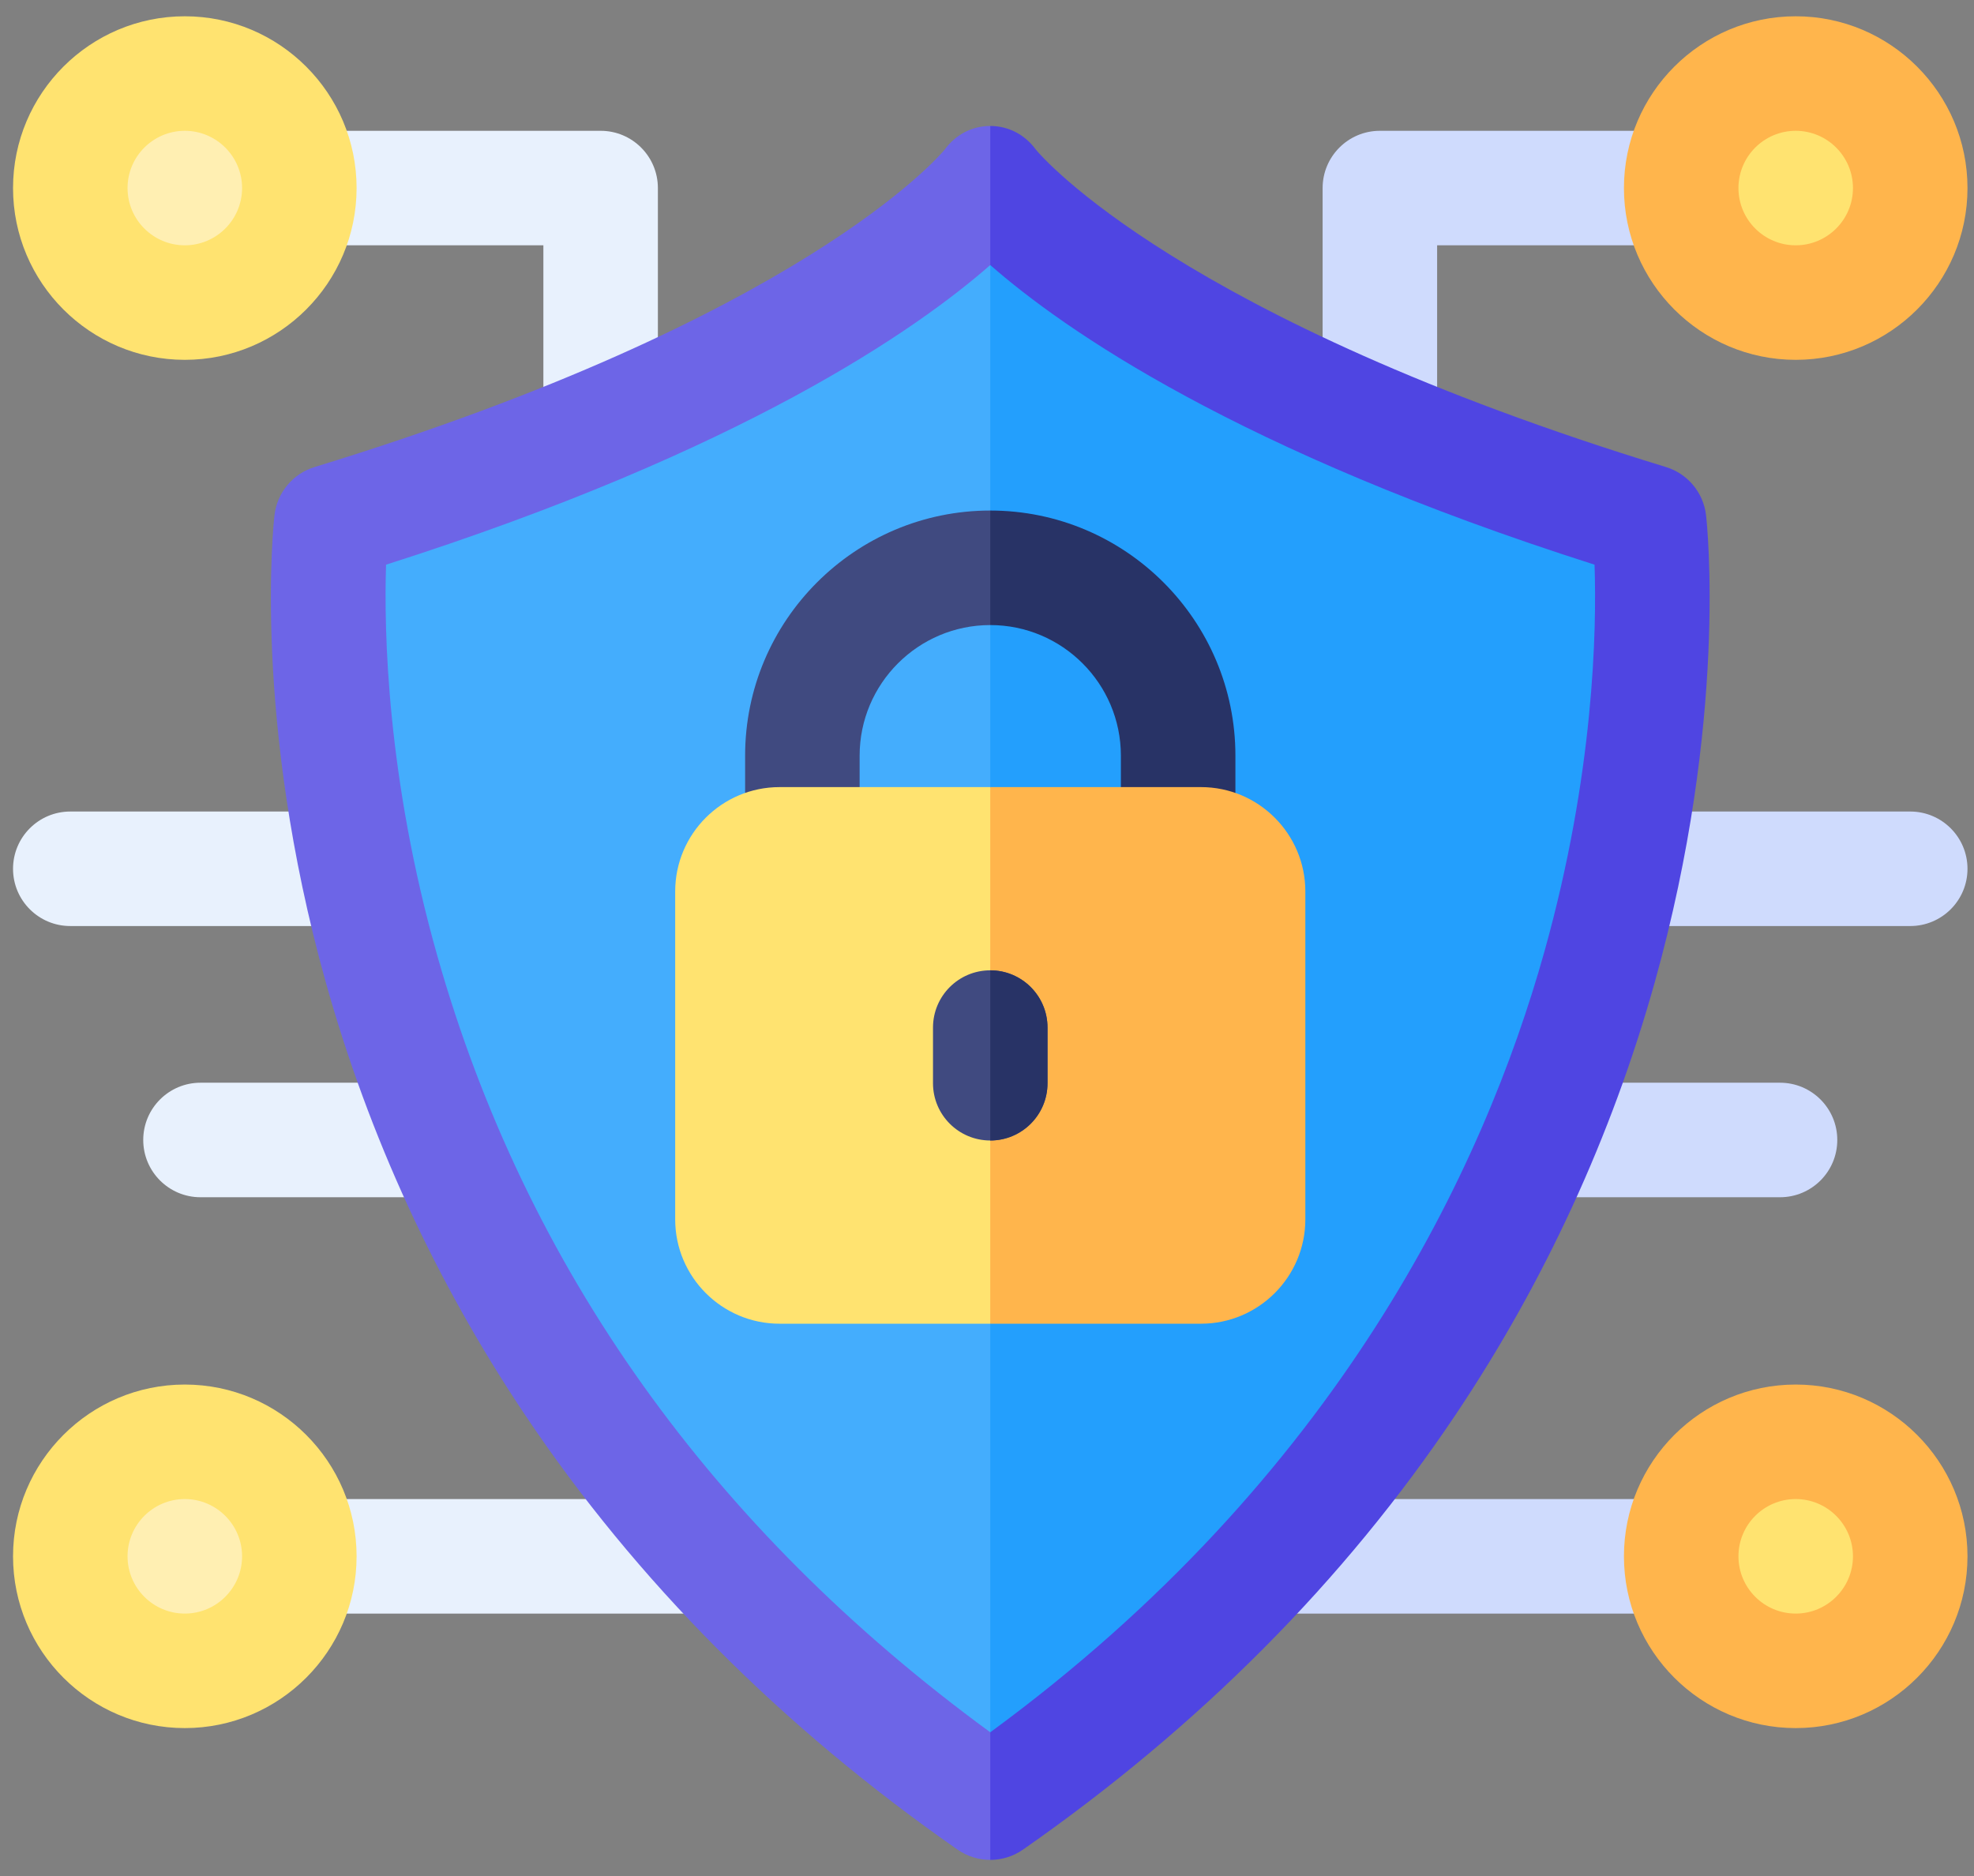 <svg width="101" height="96" viewBox="0 0 101 96" fill="none" xmlns="http://www.w3.org/2000/svg">
<rect x="0" y="0" width="101" height="96" fill="#808080" stroke="none"/>
<path d="M65.094 82.563H86.018C87.636 82.563 88.948 81.251 88.948 79.633C88.948 78.015 87.636 76.703 86.018 76.703H65.094C63.476 76.703 62.164 78.015 62.164 79.633C62.164 81.251 63.476 82.563 65.094 82.563ZM70.602 24.696C72.22 24.696 73.531 23.384 73.531 21.766V12.552H86.018C87.636 12.552 88.948 11.241 88.948 9.623C88.948 8.005 87.636 6.693 86.018 6.693H70.602C68.984 6.693 67.672 8.005 67.672 9.623V21.766C67.672 23.384 68.984 24.696 70.602 24.696ZM83.061 47.383H97.737C99.355 47.383 100.667 46.072 100.667 44.454C100.667 42.836 99.355 41.524 97.737 41.524H83.061C81.443 41.524 80.132 42.836 80.132 44.454C80.132 46.072 81.443 47.383 83.061 47.383ZM78.749 61.26H91.075C92.693 61.26 94.005 59.948 94.005 58.33C94.005 56.712 92.693 55.4 91.075 55.4H78.749C77.131 55.4 75.819 56.712 75.819 58.33C75.819 59.948 77.131 61.26 78.749 61.26Z" fill="#CFDBFD"/>
<path d="M91.878 14.947C94.818 14.947 97.202 12.563 97.202 9.622C97.202 6.682 94.818 4.298 91.878 4.298C88.937 4.298 86.553 6.682 86.553 9.622C86.553 12.563 88.937 14.947 91.878 14.947Z" fill="#FFE370"/>
<path d="M91.878 84.958C94.818 84.958 97.202 82.574 97.202 79.633C97.202 76.692 94.818 74.309 91.878 74.309C88.937 74.309 86.553 76.692 86.553 79.633C86.553 82.574 88.937 84.958 91.878 84.958Z" fill="#FFE370"/>
<path d="M83.089 9.623C83.089 4.776 87.031 0.833 91.878 0.833C96.724 0.833 100.667 4.776 100.667 9.623C100.667 14.469 96.724 18.412 91.878 18.412C87.031 18.412 83.089 14.469 83.089 9.623ZM88.948 9.623C88.948 11.238 90.262 12.552 91.878 12.552C93.493 12.552 94.807 11.238 94.807 9.623C94.807 8.007 93.493 6.693 91.878 6.693C90.262 6.693 88.948 8.007 88.948 9.623ZM83.089 79.633C83.089 74.787 87.031 70.844 91.878 70.844C96.724 70.844 100.667 74.787 100.667 79.633C100.667 84.479 96.724 88.422 91.878 88.422C87.031 88.422 83.089 84.479 83.089 79.633ZM88.948 79.633C88.948 81.249 90.262 82.563 91.878 82.563C93.493 82.563 94.807 81.249 94.807 79.633C94.807 78.018 93.493 76.703 91.878 76.703C90.262 76.703 88.948 78.017 88.948 79.633Z" fill="#FFB54C"/>
<path d="M36.24 82.563H15.315C13.697 82.563 12.386 81.251 12.386 79.633C12.386 78.015 13.697 76.703 15.315 76.703H36.24C37.858 76.703 39.169 78.015 39.169 79.633C39.169 81.251 37.858 82.563 36.24 82.563ZM30.732 24.696C29.114 24.696 27.802 23.384 27.802 21.766V12.552H15.315C13.697 12.552 12.386 11.241 12.386 9.623C12.386 8.005 13.697 6.693 15.315 6.693H30.732C32.35 6.693 33.661 8.005 33.661 9.623V21.766C33.661 23.384 32.35 24.696 30.732 24.696ZM18.272 47.383H3.596C1.978 47.383 0.667 46.072 0.667 44.454C0.667 42.836 1.978 41.524 3.596 41.524H18.272C19.89 41.524 21.202 42.836 21.202 44.454C21.202 46.072 19.89 47.383 18.272 47.383ZM22.585 61.26H10.258C8.641 61.26 7.329 59.948 7.329 58.33C7.329 56.712 8.641 55.4 10.258 55.4H22.585C24.203 55.4 25.515 56.712 25.515 58.33C25.515 59.948 24.203 61.26 22.585 61.26Z" fill="#E8F1FD"/>
<path d="M9.456 14.947C12.396 14.947 14.78 12.563 14.78 9.622C14.78 6.682 12.396 4.298 9.456 4.298C6.515 4.298 4.131 6.682 4.131 9.622C4.131 12.563 6.515 14.947 9.456 14.947Z" fill="#FFEFB2"/>
<path d="M9.456 84.958C12.396 84.958 14.78 82.574 14.78 79.633C14.78 76.692 12.396 74.309 9.456 74.309C6.515 74.309 4.131 76.692 4.131 79.633C4.131 82.574 6.515 84.958 9.456 84.958Z" fill="#FFEFB2"/>
<path d="M9.456 18.412C4.609 18.412 0.667 14.469 0.667 9.623C0.667 4.776 4.609 0.833 9.456 0.833C14.302 0.833 18.245 4.776 18.245 9.623C18.245 14.469 14.302 18.412 9.456 18.412ZM9.456 6.693C7.84 6.693 6.526 8.007 6.526 9.623C6.526 11.238 7.84 12.552 9.456 12.552C11.071 12.552 12.386 11.238 12.386 9.623C12.386 8.007 11.071 6.693 9.456 6.693ZM9.456 88.422C4.609 88.422 0.667 84.479 0.667 79.633C0.667 74.787 4.609 70.844 9.456 70.844C14.302 70.844 18.245 74.787 18.245 79.633C18.245 84.479 14.302 88.422 9.456 88.422ZM9.456 76.703C7.84 76.703 6.526 78.018 6.526 79.633C6.526 81.249 7.84 82.563 9.456 82.563C11.071 82.563 12.386 81.249 12.386 79.633C12.386 78.018 11.071 76.703 9.456 76.703Z" fill="#FFE370"/>
<path d="M81.995 48.438C78.557 60.709 70.331 78.164 50.667 92.575C34.921 81.057 24.415 66.313 19.417 48.711C16.542 38.584 16.387 30.258 16.509 26.563C36.68 20.135 46.508 13.27 50.667 9.623C54.825 13.27 64.653 20.137 84.829 26.563C84.954 30.211 84.811 38.379 81.995 48.438Z" fill="#44ADFD"/>
<path d="M81.995 48.438C78.557 60.709 70.331 78.164 50.667 92.575V9.623C54.825 13.27 64.653 20.137 84.829 26.563C84.954 30.211 84.811 38.379 81.995 48.438Z" fill="#239FFD"/>
<path d="M52.478 90.823L50.667 88.637C36.417 78.213 26.907 64.867 22.384 48.938C19.782 39.772 19.643 32.237 19.753 28.893C38.008 23.075 46.903 16.862 50.667 13.561L52.478 11.76V9.179L50.667 6.446C49.729 6.446 48.887 6.895 48.337 7.653C48.03 8.024 40.95 16.293 16.096 23.897C14.983 24.237 14.177 25.205 14.044 26.363C13.995 26.783 12.903 36.815 16.671 50.27C18.872 58.136 22.311 65.603 26.858 72.389C32.536 80.869 39.981 88.356 48.991 94.639C49.495 94.99 50.081 95.166 50.667 95.166L52.478 92.809V90.823Z" fill="#6D65E7"/>
<path d="M52.357 28.527L50.667 26.123C43.751 26.123 38.124 31.75 38.124 38.666V43.203C38.124 44.821 39.436 46.133 41.053 46.133C42.673 46.133 43.983 44.821 43.983 43.203V38.666C43.983 34.981 46.981 31.983 50.667 31.983L52.357 30.111V28.527Z" fill="#404A80"/>
<path d="M84.663 50.27C82.461 58.136 79.022 65.603 74.475 72.389C68.798 80.869 61.352 88.356 52.343 94.639C51.839 94.99 51.253 95.166 50.667 95.166V88.637C68.464 75.594 75.909 59.797 79.02 48.69C81.569 39.586 81.698 32.194 81.585 28.893C63.325 23.076 54.43 16.862 50.667 13.561V6.446C51.604 6.446 52.446 6.895 52.997 7.653C53.303 8.024 60.383 16.293 85.237 23.897C86.35 24.237 87.157 25.205 87.29 26.363C87.339 26.783 88.43 36.815 84.663 50.27Z" fill="#4F45E2"/>
<path d="M63.21 38.666V43.203C63.21 44.821 61.897 46.133 60.28 46.133C58.661 46.133 57.35 44.821 57.35 43.203V38.666C57.35 34.981 54.352 31.983 50.667 31.983V26.123C57.583 26.123 63.21 31.75 63.21 38.666Z" fill="#283366"/>
<path d="M53.288 46.132L50.667 40.274H39.886C36.94 40.274 34.546 42.668 34.546 45.614V62.391C34.546 65.336 36.94 67.731 39.886 67.731H50.667L53.288 60.739V46.132Z" fill="#FFE370"/>
<path d="M66.788 45.614V62.391C66.788 65.336 64.393 67.731 61.448 67.731H50.667V40.274H61.448C64.393 40.274 66.788 42.668 66.788 45.614Z" fill="#FFB54C"/>
<path d="M53.596 52.578V55.426C53.596 57.045 52.284 58.356 50.667 58.356C49.05 58.356 47.737 57.045 47.737 55.426V52.578C47.737 50.959 49.05 49.649 50.667 49.649C52.284 49.649 53.596 50.959 53.596 52.578Z" fill="#404A80"/>
<path d="M53.596 52.578V55.426C53.596 57.045 52.284 58.356 50.667 58.356V49.649C52.284 49.649 53.596 50.959 53.596 52.578Z" fill="#283366"/>
</svg>
